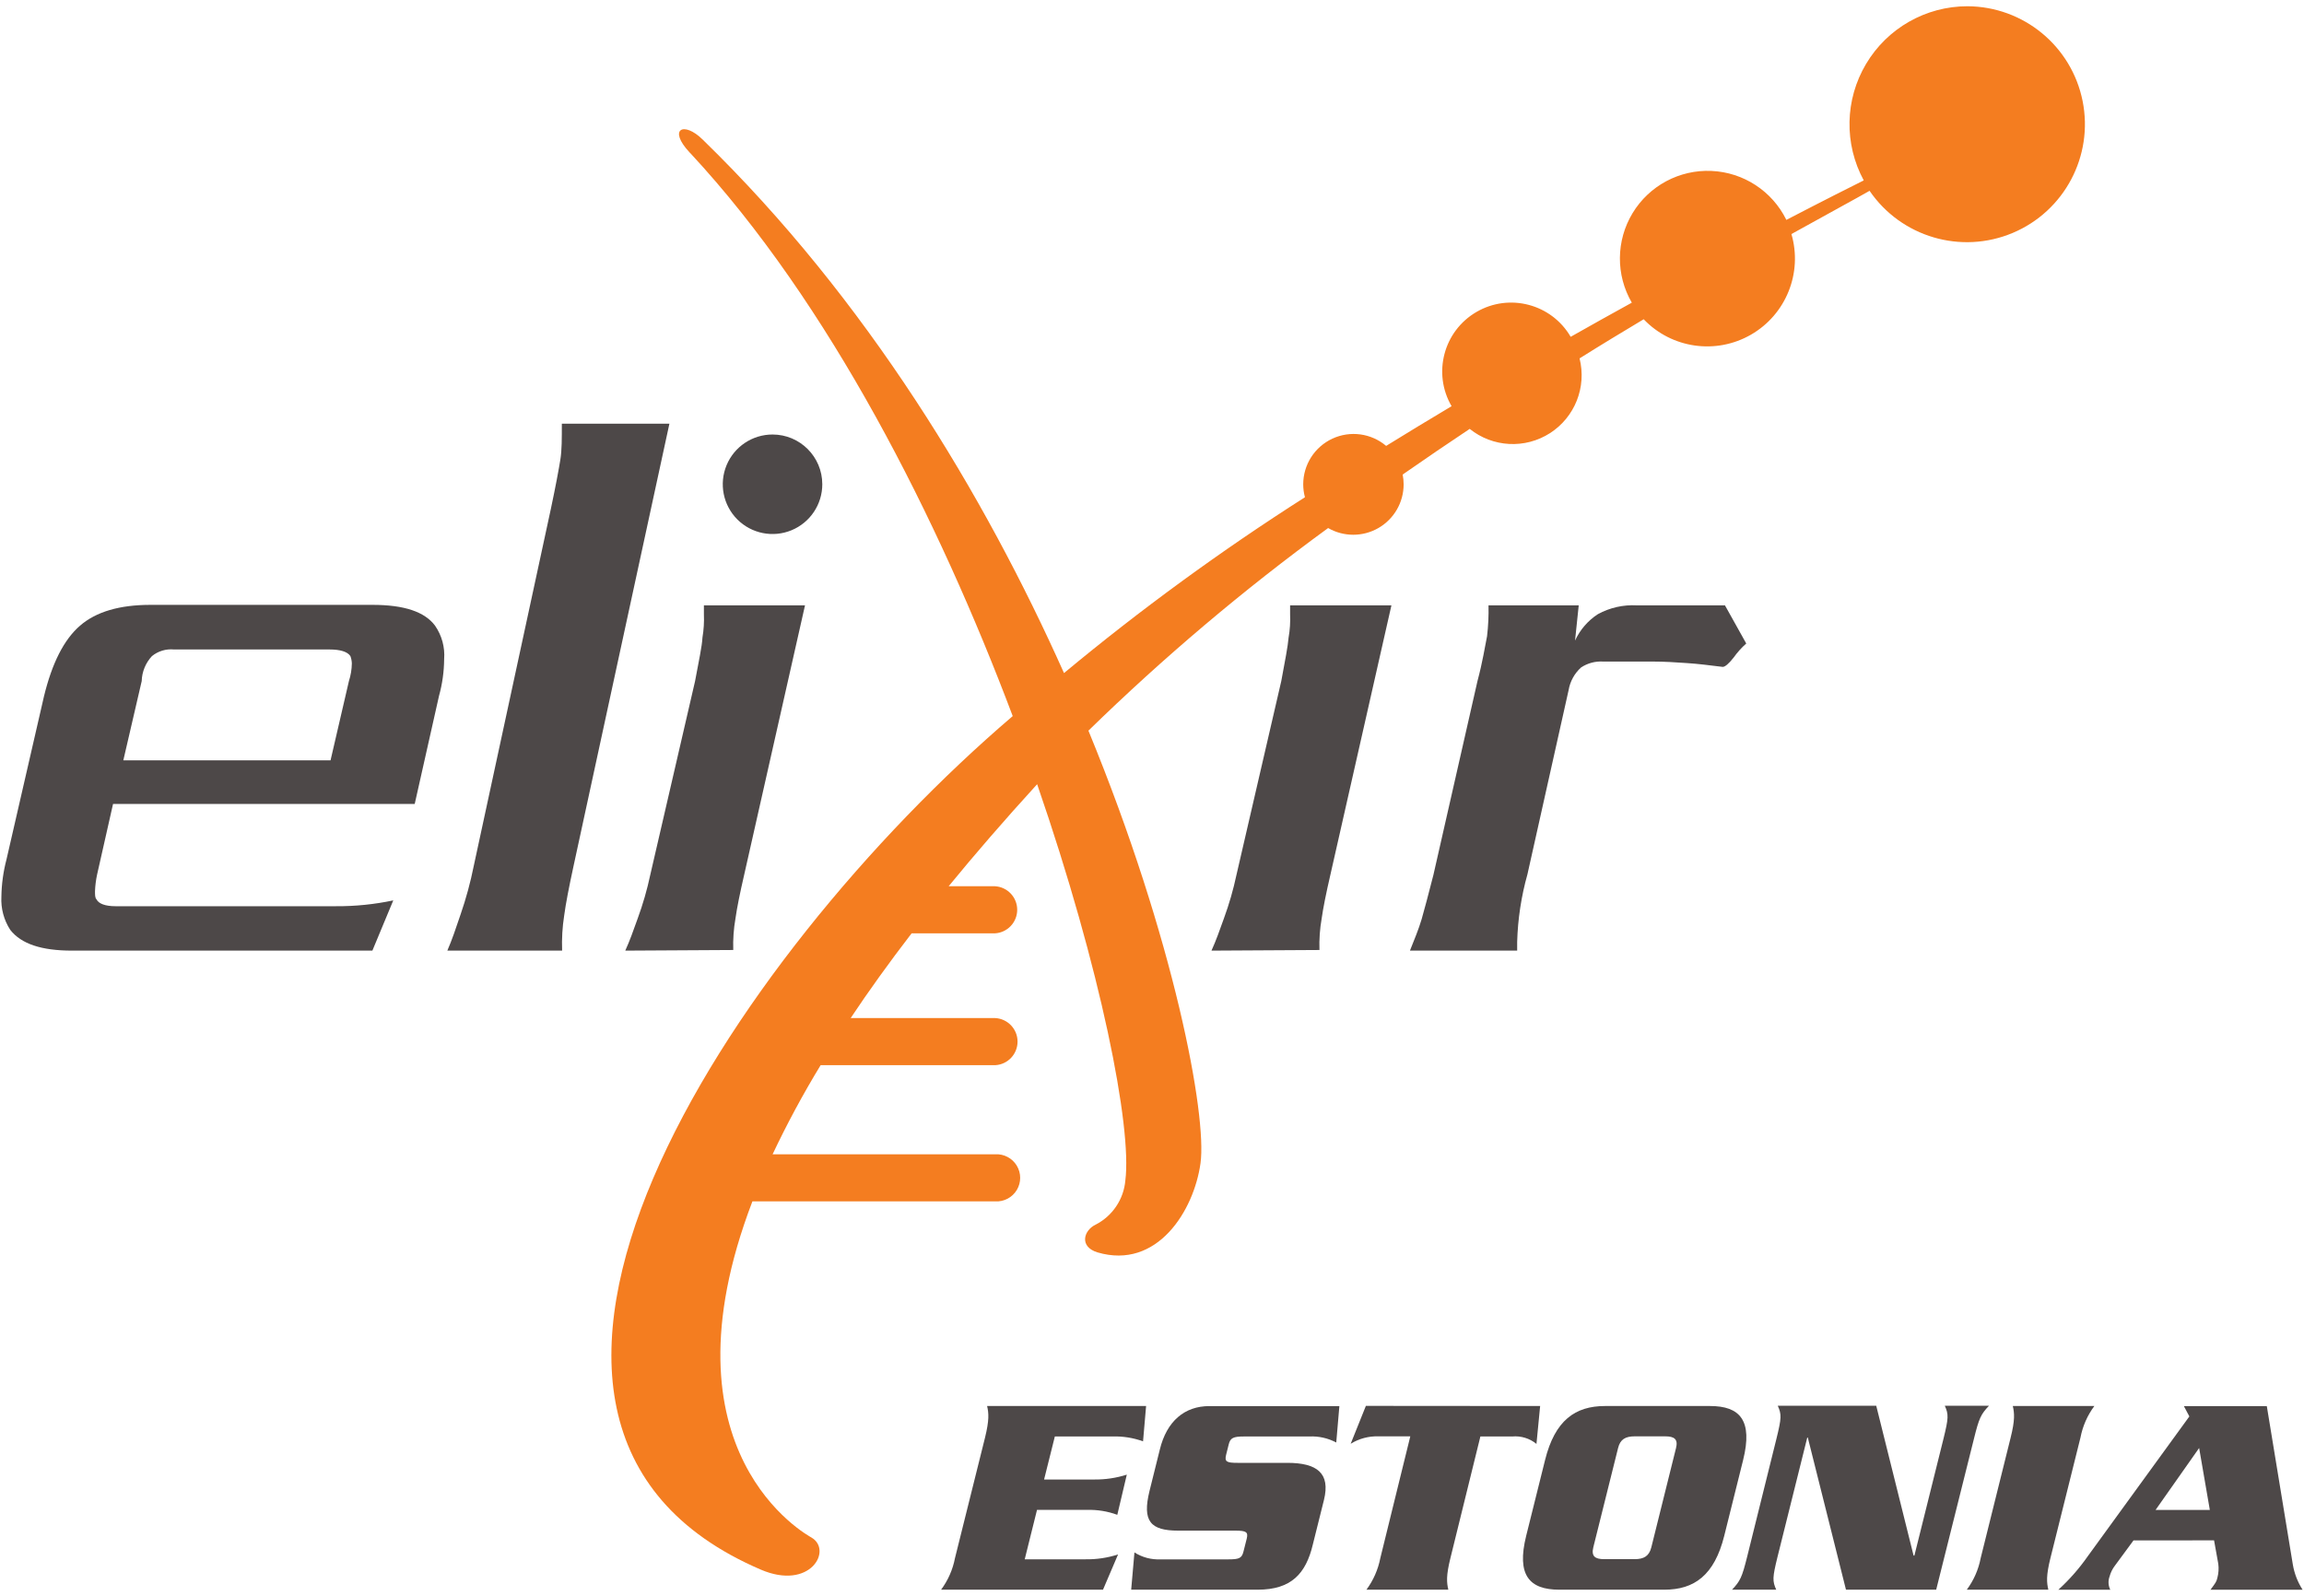 <?xml version="1.0" encoding="UTF-8"?>
<svg width="332px" height="230px" viewBox="0 0 332 230" version="1.1" xmlns="http://www.w3.org/2000/svg" xmlns:xlink="http://www.w3.org/1999/xlink" xmlns:sketch="http://www.bohemiancoding.com/sketch/ns">
    <!-- Generator: Sketch 3.3.2 (12043) - http://www.bohemiancoding.com/sketch -->
    <title>Nodes</title>
    <desc>Created with Sketch.</desc>
    <defs></defs>
    <g id="Page-1" stroke="none" stroke-width="1" fill="none" fill-rule="evenodd" sketch:type="MSPage">
        <g id="Nodes" sketch:type="MSLayerGroup">
            <path d="M90.1,137 C90.73,135.62 91.26,134.14 91.9,132.34 C92.646,130.302 93.248,128.213 93.7,126.09 L100.16,98.15 C100.69,95.29 101.16,93.15 101.22,91.9 C101.409,90.78 101.479,89.644 101.43,88.51 L101.43,87.24 L116,87.24 L107.25,126 C106.61,128.76 106.19,130.87 105.98,132.36 C105.717,133.862 105.61,135.386 105.66,136.91 L90.1,137 Z" id="Shape" fill="#4D4848" sketch:type="MSShapeGroup"></path>
            <path d="M283.5,0.9 C277.509,0.902 271.962,4.057 268.898,9.205 C265.834,14.353 265.706,20.733 268.56,26 C266.87,26.84 262.93,28.82 257.41,31.69 C255.373,27.541 251.233,24.834 246.615,24.633 C241.997,24.431 237.637,26.767 235.246,30.723 C232.855,34.679 232.814,39.625 235.14,43.62 C232.3,45.18 229.35,46.83 226.33,48.54 C223.569,43.801 217.489,42.199 212.75,44.96 C208.011,47.721 206.409,53.801 209.17,58.54 C206.043,60.4 202.9,62.307 199.74,64.26 C197.582,62.434 194.561,62.026 191.996,63.215 C189.432,64.404 187.791,66.973 187.79,69.8 C187.79,70.428 187.874,71.054 188.04,71.66 C175.947,79.371 164.351,87.834 153.32,97 C141.84,71.32 124.9,43.13 101.32,20.18 L101.26,20.12 C98.5,17.4 96.21,18.6 99.38,21.98 L99.51,22.11 C119.51,43.64 135.22,74.79 145.93,103.2 C105.31,137.89 60.52,205.11 109.61,226.2 C116.76,229.28 120.01,223.4 116.94,221.59 C116.38,221.26 94.52,209.45 108.42,173.14 L143.42,173.14 C144.677,173.208 145.869,172.576 146.518,171.498 C147.167,170.419 147.167,169.071 146.518,167.992 C145.869,166.914 144.677,166.282 143.42,166.35 L111.33,166.35 C113.41,161.952 115.72,157.666 118.25,153.51 L143.41,153.51 C145.213,153.412 146.626,151.921 146.626,150.115 C146.626,148.309 145.213,146.818 143.41,146.72 L122.58,146.72 C125.167,142.833 128.093,138.763 131.36,134.51 L143.36,134.51 C145.163,134.412 146.576,132.921 146.576,131.115 C146.576,129.309 145.163,127.818 143.36,127.72 L136.7,127.72 C140.5,123.08 144.7,118.23 149.33,113.15 L149.45,113.02 C158.68,139.74 163.13,162.52 162.16,170.11 C161.928,172.832 160.31,175.243 157.88,176.49 C156.16,177.3 155.46,179.67 158.15,180.49 C166.75,183.02 172.04,174.49 172.99,167.64 C173.94,160.79 169.25,135.45 156.84,105.3 C167.642,94.755 179.184,84.996 191.38,76.1 C193.626,77.392 196.39,77.389 198.634,76.092 C200.877,74.795 202.259,72.401 202.26,69.81 C202.259,69.333 202.213,68.858 202.12,68.39 C205.36,66.13 208.59,63.93 211.78,61.81 C215.104,64.479 219.762,64.726 223.349,62.423 C226.937,60.121 228.652,55.784 227.61,51.65 C230.79,49.65 233.88,47.79 236.85,46.01 C240.878,50.225 247.265,51.141 252.316,48.228 C257.366,45.315 259.772,39.327 258.14,33.73 C263.54,30.73 267.48,28.6 269.4,27.5 C273.962,34.167 282.585,36.703 290.029,33.567 C297.474,30.431 301.683,22.489 300.1,14.568 C298.517,6.647 291.578,0.933 283.5,0.9 L283.5,0.9 Z" id="Shape" fill="#F47D20" sketch:type="MSShapeGroup"></path>
            <path d="M53.66,137 L10.36,137 C6.02,137 3.06,136.05 1.47,134 C0.556,132.586 0.112,130.921 0.2,129.24 C0.227,127.417 0.475,125.603 0.94,123.84 L6.34,100.34 C7.5,95.58 9.2,92.19 11.53,90.17 C13.86,88.15 17.25,87.17 21.69,87.17 L53.69,87.17 C58.24,87.17 61.21,88.17 62.69,90.17 C63.669,91.581 64.132,93.287 64,95 C63.987,96.788 63.738,98.567 63.26,100.29 L59.76,115.86 L16.29,115.86 L14,126 C13.825,126.803 13.721,127.619 13.69,128.44 C13.69,128.97 13.69,129.39 13.9,129.6 C14.21,130.24 15.17,130.6 16.65,130.6 L48.41,130.6 C51.185,130.617 53.955,130.335 56.67,129.76 L53.66,137 Z M50.28,98.15 C50.545,97.329 50.687,96.473 50.7,95.61 C50.688,95.248 50.617,94.889 50.49,94.55 C50.06,93.91 49.01,93.6 47.49,93.6 L25.08,93.6 C23.936,93.487 22.794,93.828 21.9,94.55 C20.984,95.529 20.458,96.81 20.42,98.15 L17.77,109.58 L47.63,109.58 L50.28,98.15 Z" id="Shape" fill="#4D4848" sketch:type="MSShapeGroup"></path>
            <path d="M64.46,137 C65.13,135.46 65.69,133.8 66.37,131.78 C67.16,129.492 67.795,127.154 68.27,124.78 L79.39,73.28 C80.07,70.07 80.51,67.7 80.74,66.28 C80.97,64.86 80.96,63.2 80.96,61.06 L96.46,61.06 L82.65,124.79 C81.98,127.88 81.52,130.26 81.3,131.92 C81.036,133.6 80.936,135.301 81,137 L64.46,137 Z" id="Shape" fill="#4D4848" sketch:type="MSShapeGroup"></path>
            <path d="M243.07,95.56 C241.48,95.45 239.9,95.34 238.07,95.34 L231,95.34 C229.879,95.272 228.766,95.57 227.83,96.19 C226.876,97.048 226.242,98.204 226.03,99.47 L220.1,126 C219.209,129.174 218.712,132.445 218.62,135.74 L218.62,137 L203.17,137 C203.8,135.41 204.43,133.92 204.86,132.45 C205.29,130.98 205.81,128.95 206.55,126.09 L212.9,98.15 C213.64,95.39 213.96,93.28 214.28,91.69 C214.455,90.213 214.525,88.726 214.49,87.24 L227.49,87.24 L226.96,92.32 C227.674,90.764 228.815,89.443 230.25,88.51 C231.963,87.575 233.902,87.135 235.85,87.24 L248.56,87.24 L251.63,92.74 C250.956,93.336 250.352,94.007 249.83,94.74 C249.09,95.69 248.56,96.11 248.24,96.11 C246.36,95.88 244.66,95.66 243.07,95.56 L243.07,95.56 Z" id="Shape" fill="#4D4848" sketch:type="MSShapeGroup"></path>
            <path d="M174.57,137 C175.2,135.62 175.73,134.14 176.37,132.34 C177.116,130.302 177.718,128.213 178.17,126.09 L184.63,98.15 C185.16,95.29 185.58,93.15 185.68,91.9 C185.878,90.782 185.951,89.645 185.9,88.51 L185.9,87.24 L200.5,87.24 L191.72,126 C191.08,128.76 190.66,130.87 190.45,132.36 C190.187,133.862 190.08,135.386 190.13,136.91 L174.57,137 Z" id="Shape" fill="#4D4848" sketch:type="MSShapeGroup"></path>
            <path d="M118.49,69.79 C118.49,72.69 116.743,75.304 114.064,76.414 C111.385,77.524 108.301,76.911 106.25,74.86 C104.199,72.809 103.586,69.725 104.696,67.046 C105.806,64.367 108.42,62.62 111.32,62.62 C115.28,62.62 118.49,65.83 118.49,69.79 L118.49,69.79 Z" id="Shape" fill="#4D4848" sketch:type="MSShapeGroup"></path>
            <path d="M156.39,224.72 C157.991,224.749 159.586,224.513 161.11,224.02 L158.94,229.1 L135.61,229.1 C136.61,227.753 137.294,226.198 137.61,224.55 L141.94,207.18 C142.56,204.66 142.48,203.67 142.24,202.63 L165.15,202.63 L164.71,207.72 C163.298,207.209 161.801,206.971 160.3,207.02 L152,207.02 L150.45,213.22 L157.65,213.22 C159.251,213.242 160.845,213.006 162.37,212.52 L161,218.31 C159.602,217.797 158.119,217.556 156.63,217.6 L149.43,217.6 L147.66,224.72 L156.39,224.72 Z" id="Shape" fill="#4D4848" sketch:type="MSShapeGroup"></path>
            <path d="M192.55,207.89 C191.359,207.254 190.018,206.953 188.67,207.02 L179.28,207.02 C177.71,207.02 177.28,207.22 177.05,208.18 L176.68,209.66 C176.43,210.66 176.76,210.82 178.33,210.82 L185.49,210.82 C189.79,210.82 191.73,212.31 190.78,216.16 L189.17,222.61 C188.17,226.79 186.07,229.1 181.23,229.1 L163,229.1 L163.47,223.73 C164.579,224.435 165.877,224.784 167.19,224.73 L177,224.73 C178.58,224.73 178.95,224.56 179.19,223.57 L179.65,221.75 C179.88,220.8 179.6,220.59 178.03,220.59 L169.8,220.59 C165.8,220.59 164.55,219.27 165.65,214.84 L167.12,208.93 C168.12,204.79 170.71,202.64 174.27,202.64 L193,202.64 L192.55,207.89 Z" id="Shape" fill="#4D4848" sketch:type="MSShapeGroup"></path>
            <path d="M221.93,202.63 L221.4,208.09 C220.422,207.29 219.169,206.905 217.91,207.02 L213.32,207.02 L209,224.55 C208.37,227.08 208.46,228.07 208.7,229.1 L196.9,229.1 C197.896,227.751 198.579,226.196 198.9,224.55 L203.22,207 L198.63,207 C197.22,206.956 195.829,207.328 194.63,208.07 L196.82,202.61 L221.93,202.63 Z" id="Shape" fill="#4D4848" sketch:type="MSShapeGroup"></path>
            <path d="M222.64,210.41 C224.06,204.7 226.98,202.63 231.28,202.63 L246.41,202.63 C250.72,202.63 252.6,204.7 251.18,210.41 L248.46,221.33 C247.04,227.03 244.13,229.1 239.83,229.1 L224.69,229.1 C220.39,229.1 218.5,227.03 219.92,221.33 L222.64,210.41 Z M229.59,223 C229.28,224.28 229.83,224.7 231.16,224.7 L235.54,224.7 C236.86,224.7 237.63,224.28 237.95,223 L241.51,208.69 C241.83,207.41 241.27,207 239.95,207 L235.56,207 C234.24,207 233.47,207.41 233.16,208.69 L229.59,223 Z" id="Shape" fill="#4D4848" sketch:type="MSShapeGroup"></path>
            <path d="M260.5,207.18 L260.42,207.18 L256.14,224.35 C255.4,227.35 255.39,227.86 255.95,229.1 L249.58,229.1 C250.76,227.86 251.02,227.32 251.76,224.35 L255.98,207.35 C256.72,204.35 256.73,203.83 256.17,202.59 L270.36,202.59 L275.74,224.18 L275.86,224.18 L280.05,207.35 C280.79,204.35 280.8,203.83 280.24,202.59 L286.61,202.59 C285.43,203.83 285.18,204.37 284.44,207.35 L279,229.1 L266,229.1 L260.5,207.18 Z" id="Shape" fill="#4D4848" sketch:type="MSShapeGroup"></path>
            <path d="M283.41,229.1 C284.41,227.753 285.094,226.198 285.41,224.55 L289.73,207.18 C290.36,204.66 290.28,203.67 290.04,202.63 L301.79,202.63 C300.79,203.977 300.106,205.532 299.79,207.18 L295.46,224.55 C294.83,227.08 294.92,228.07 295.16,229.1 L283.41,229.1 Z" id="Shape" fill="#4D4848" sketch:type="MSShapeGroup"></path>
            <path d="M307.43,222 L304.75,225.64 C304.393,226.108 304.132,226.641 303.98,227.21 C303.751,227.831 303.791,228.52 304.09,229.11 L296.6,229.11 C298.18,227.671 299.595,226.061 300.82,224.31 L315.48,204.13 L314.69,202.64 L326.64,202.64 L330.39,225.47 C330.608,226.766 331.088,228.005 331.8,229.11 L318.52,229.11 C319.27,228.11 319.39,227.95 319.52,227.38 C319.692,226.728 319.736,226.049 319.65,225.38 L319.04,221.99 L307.43,222 Z M318.43,217.61 L316.89,208.68 L310.61,217.61 L318.43,217.61 Z" id="Shape" fill="#4D4848" sketch:type="MSShapeGroup"></path>
        </g>
    </g>
</svg>